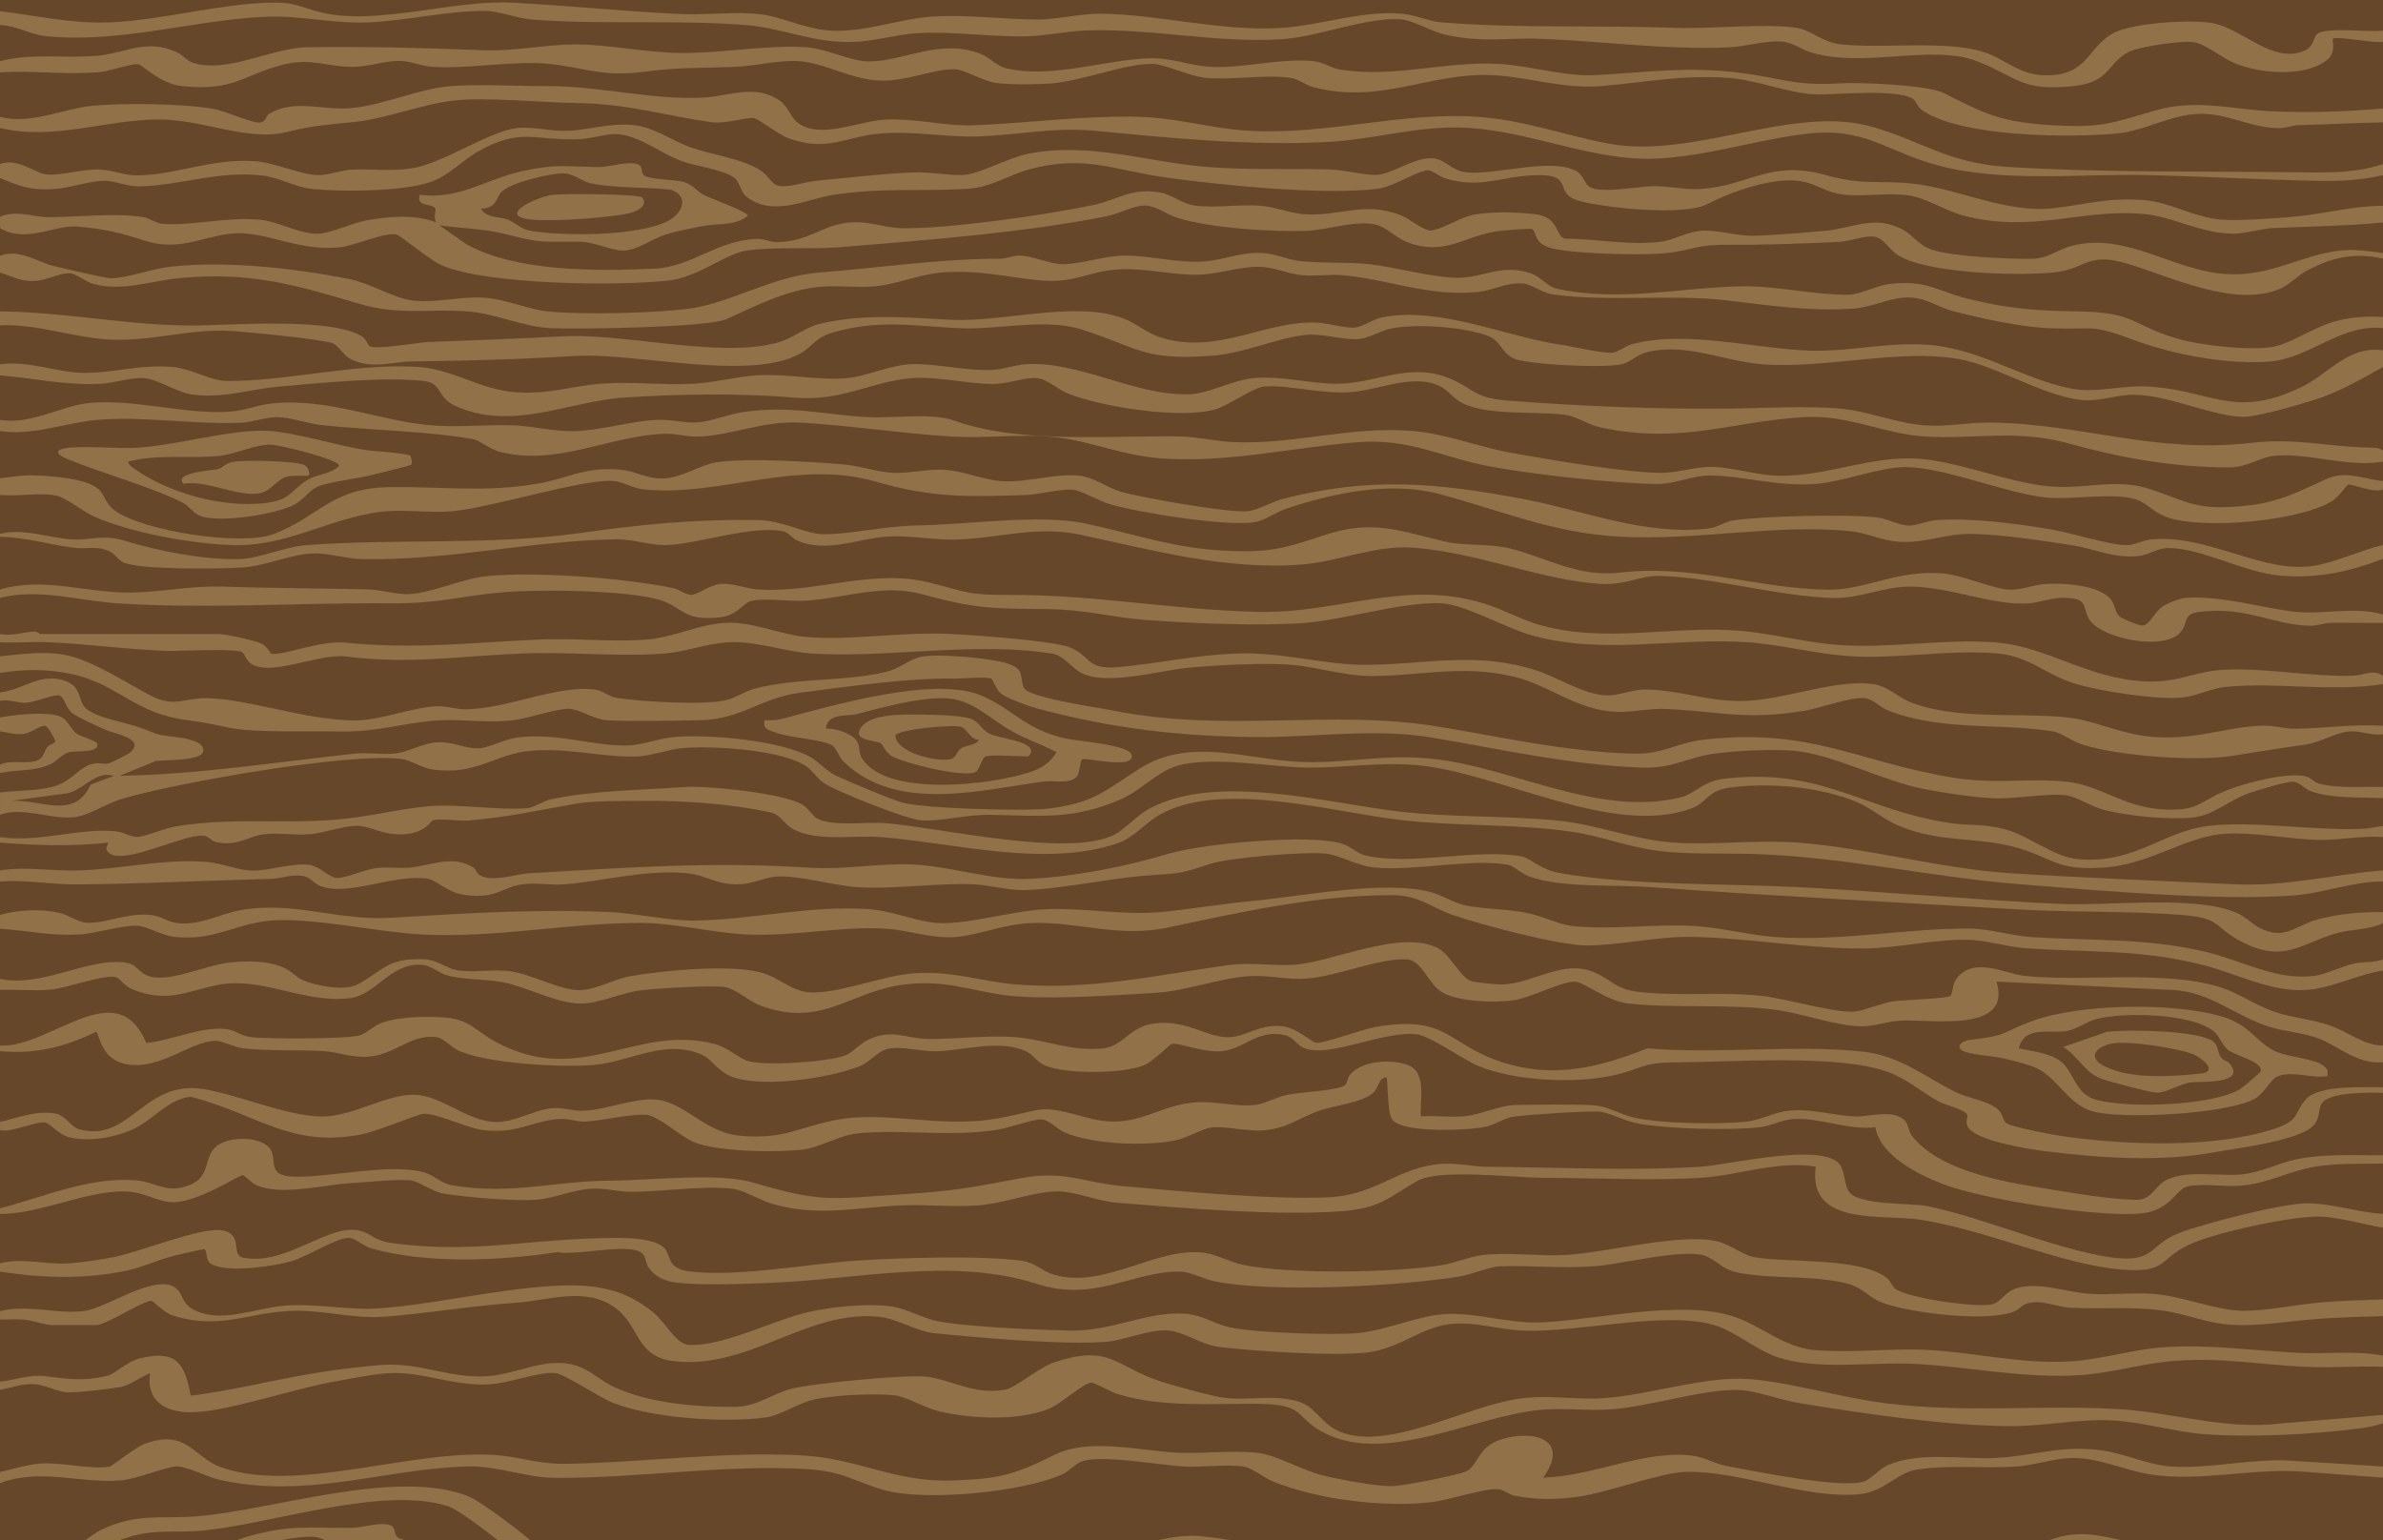 <svg xmlns="http://www.w3.org/2000/svg" width="1728" height="1117" fill="none"><g clip-path="url(#a)"><path fill="#917147" d="M0 0h1728v3999H0z"/><path fill="#674729" d="M1728 0H0v3999h1728V0Z"/><path fill="#917147" d="M0 1122.15c17.352-5.51 36.531 3.16 53.388-.04 3.807-.72 14.031-9.66 19.836-12.44 26.73-12.77 43.542-7.63 70.686-9.97 55.521-4.79 142.191-34.55 194.787-14.82 11.052 4.14 54.009 36.91 60.552 46.33 4.482 6.44 5.004 12.19 7.173 19.28 20.286-.43 40.347-12.33 60.372-14.21 24.57-2.31 53.901 4.52 80.388 1.75 15.912-1.66 28.512-10.02 43.155-13.3 65.241-14.66 139.428 8.85 206.865 1.19 21.708-2.46 45.378-11.84 66.762-12 24.246-.19 104.166 18.45 127.431 28.04 24.425 10.06 37.735 24.52 68.015 20.35 22.85-3.15 17.86-20.64 32.03-28.46 21.42-11.83 70.45-6.97 94.93-3.38 15.7 2.3 44.36 14.06 56.45 13.21 8.86-.63 24.28-9.19 34.77-11.2 22.96-4.41 68.68-7.34 90.01.24 26.58 9.43 36.42 14.44 67.11 11.7 22.59-2.01 32.32-20.03 51.36-27.27 25.72-9.79 42.6-.66 67.78 2.73 13.27 1.79 22.67-.78 37.04 3.29 14.38 4.07 22.48 13.12 34.27 18.17 12.75 5.46 28.84 6.75 41.75 12.72 18.56-14.62 37.1-25.06 61.09-27.86v18.15c-17.52 5.6-26.61 25.42-45.54 28.05-19.4 2.7-72.52-12.3-87.34-25.22-3.69-3.22-5.43-8.18-10.41-11.78-14.14-10.22-24.35-5.25-38.93-7.43-10.51-1.58-27.19-7.5-36.56-7.43-16.84.13-32.77 19.59-47.99 26.22-16.78 7.31-48.3 7.33-66.68 5.41-17.33-1.8-39.13-15.7-52.45-15.66-7.53.03-40.06 7.47-48.51 9.98-16.95 5.01-28.23 14.35-48.49 14.17-26.38-.23-39.52-12.22-61.1-17.72-18.35-4.68-62.87-10.16-79.6-2.16-15.76 7.53-15.54 24.22-43.02 27.56-41.86 5.08-57.14-16.96-91.081-27.45-20.862-6.44-56.448-12.73-78.615-16.16-34.182-5.27-44.001 4.15-74.619 8.99-64.764 10.25-127.197-7.54-188.955-3.46-37.926 2.51-68.778 20.6-110.835 22.25-12.627.49-27.333-2.52-38.115-2-15.309.75-37.125 12.09-54.963 13.77-8.154.78-35.595 1.6-40.221-5.79-2.052-3.27 4.068-12-4.023-24.08-5.112-7.62-46.017-39.1-54.873-41.92-47.223-15.08-126.504 12.38-176.904 17.55-22.005 2.26-37.179-1.91-60.003 6.54-10.053 3.72-18.351 12.01-28.863 13.48-19.287 2.68-39.843-5.64-59.31-3.88v-4.03ZM0 813.691c13.653-2.962 24.813-8.147 39.429-6.158 8.379 1.144 11.538 9.921 18.531 11.713 36.756 9.426 46.269-36.371 89.766-29.277 25.902 4.222 59.553 19.41 85.185 19.842 22.572.378 46.746-16.304 67.986-15.737 19.476.522 38.538 19.707 59.031 19.752 13.824.027 28.026-9.101 40.59-10.074 7.758-.594 13.95 2.044 21.834 1.891 16.398-.315 36.747-9.246 52.452-8.166 21.825 1.495 36.081 24.263 62.487 26.36 31.428 2.494 40.581-5.725 67.527-11.253 37.278-7.652 76.599 6.311 119.466-1.522 34.578-6.319 27.288-10.506 64.107-.396 34.2 9.381 47.961-7.58 75.834-10.884 15.849-1.882 31.851 3.394 45.999 1.621 7.236-.91 15.417-5.636 22.941-7.284 8.838-1.935 38.061-3.133 42.273-7.139 1.467-1.395 1.782-5.428 3.519-7.508 8.604-10.281 29.403-11.343 41.403-7.211 14.73 5.086 8.99 25.396 9.99 37.406 10.18-.648 21.17.882 31.23-.045 13-1.197 25.45-8.012 38.32-8.183 15.08-.199 42.22-.667 56.19.27 9.41.63 19.9 7.067 29.41 9.074 19.91 4.223 59.23 4.799 79.73 2.872 11.83-1.107 21.08-7.076 32.22-8.111 17.28-1.612 32.51 3.925 48.41 4.222 10.49.198 26.82-5.447 35.33 2.935 2.69 2.638 2.61 7.733 5.13 11.001 19.21 24.92 63.81 32.968 93.3 37.776 19.55 3.186 51.11 8.75 70 8.75 9.86 0 12.64-8.768 19.2-13.072 14.24-9.354 39.95-3.592 57.12-5.383 13.73-1.432 26.13-8.256 39.46-10.948 20.63-4.159 41.67-2.754 62.62-2.926v6.05c-15.68.27-33.77-.342-49.2 2.224-18.78 3.133-34.35 12.334-54.67 13.882-11.46.873-27.47-1.908-37.85.45-8.57 1.945-11.78 17.015-32.92 19.518-29.37 3.475-115.42-10.011-143.91-20.985-18.18-7.004-46.11-20.688-49.58-41.422-19.21 2.296-39.57-6.797-58.39-6.049-9.88.387-16.62 5.167-26.17 6.139-22.08 2.26-64.21 1.153-86.12-2.547-10.71-1.81-18.92-6.806-27.65-8.634-6.53-1.368-54.63 2.098-63.47 3.313-7.28 1.008-13.69 5.825-20.81 7.418-12.06 2.701-61.49 4.997-68-5.653-3.61-5.897-2.6-30.222-4.13-30.195-5.205.099-5.745 7.85-9.147 11.019-7.974 7.427-28.584 9.354-39.303 13.126-14.598 5.131-22.932 12.811-40.176 14.269-12.411 1.044-28.431-3.304-38.205-2.017-6.867.91-16.785 7.284-25.254 9.129-21.447 4.655-61.155 3.259-81.243-5.698-5.229-2.332-11.169-9.129-16.578-9.318-6.399-.216-23.913 6.32-32.58 7.598-35.892 5.294-68.715-.63-100.368 2.467-13.869 1.359-28.161 10.533-40.536 11.892-18.945 2.071-62.082 1.711-79.029-5.671-9.315-4.061-25.398-18.816-33.804-19.599-10.584-.991-32.436 4.303-44.667 4.897-5.805.279-12.231-2.53-19.962-1.827-18.666 1.701-28.566 10.407-52.497 8.165-13.041-1.224-33.426-12.118-44.307-11.992-4.239.046-34.821 12.946-45.315 14.954-52.272 10.02-76.023-15.197-123.984-27.332-17.514 2.187-26.838 17.096-42.669 23.992-13.374 5.825-30.807 8.805-45.216 5.474-7.218-1.666-14.364-10.182-17.244-10.741-6.678-1.278-24.498 7.455-33.066 5.546v-6.05ZM0 157.322c11.835-5.275 23.931.18 35.289.189 20.727.009 47.637-3.268 68.427-.063 4.95.765 8.829 4.466 14.166 4.916 19.755 1.656 47.457-5.312 70.623-2.998 13.473 1.341 29.142 10.641 42.309 10.164 9.297-.342 24.435-7.814 34.848-9.66 16.722-2.971 34.857-4.6 50.895 1.476-2.673-2.79-.171-9.065-.927-10.191-2.826-4.213-14.148-.522-11.178-9.948 27.99 4.025 47.925-11.307 74.592-17.177 24.489-5.383 32.157-3.106 55.467-2.836 6.903.081 23.562-5.374 29.367-1.26 1.935 1.368 1.134 5.897 3.15 7.337 4.365 3.097 22.383 2.809 29.034 4.79 6.12 1.818 9.693 7.058 14.67 9.524 4.977 2.467 31.635 12.145 31.599 14.738-8.181 7.769-22.293 5.546-32.67 7.616-8.901 1.774-19.278 3.673-27.792 6.482-9.621 3.169-19.962 11.01-29.205 11.29-9.243.279-21.456-6.32-32.292-6.401-29.079-.225-25.965 1.494-54.621-5.69-15.408-3.862-31.563-3.916-47.187-6.221l19.548 13.702c36.504 20.283 94.581 19.581 136.368 17.78 27.207-1.17 45.63-20.994 74.943-21.588 4.806-.099 9.342 2.485 14.121 2.359 23.382-.639 32.058-11.947 50.616-14.081 16.317-1.872 26.199 3.764 40.086 3.962 33.723.495 104.67-9.615 138.591-16.844 18.117-3.863 27.288-12.703 48.465-9.048 8.433 1.458 15.894 8.201 24.858 9.426 14.868 2.043 32.841-1.063 48.186.207 10.071.837 20.763 5.131 30.294 5.996 26.082 2.376 44.469-9.975 71.55 1.044 6.2 2.521 15.6 10.749 21.15 10.857 5.95.117 21.08-8.958 29.21-10.938 12.5-3.043 34.36-2.53 47.27-.756 16.78 2.304 14.12 15.556 20.73 17.591 22.45.099 47.74 5.185 70.02 2.224 9.75-1.297 19.35-7.662 30.4-8.031 11.05-.369 25.49 4.015 36.3 3.745 14.58-.351 37.41-2.295 52.4-3.646 19.86-1.8 35.26-11.613 55.6-1.098 8.22 4.249 11.11 11.118 21.5 14.791 14.16 5.006 58.11 7.148 74.04 6.581 10.37-.369 18.13-6.905 27.22-9.263 40.65-10.57 74.55 18.977 114.39 20.526 31.34 1.215 52.21-14 80.51-17.168 10.61-1.189 20.66.387 31.04 1.8v4.033c-20.84-4.582-36.46-1.116-54.91 8.598-6.87 3.61-12.92 10.569-20.61 13.666-32.49 13.081-77.87-8.805-108.89-18.312-30.52-9.362-29.99 3.62-54.55 6.104-25.39 2.575-93.32.991-113.76-13.216-5.59-3.88-9.78-12.432-17.37-12.91-6.16-.387-17.22 3.611-24.12 3.935-25.94 1.233-54.77 2.322-80.72 2.124-23.39-.18-23.47 3.295-42.43 5.798-16.68 2.197-69.16.882-85.15-3.223-13.68-3.511-10.57-11.127-14.4-13.891-1.19-.855-23.2 1.026-26.79 1.665-23.75 4.205-37.1 17.61-63.4 7.932-7.62-2.809-13.79-9.309-20.3-11.938-13.999-5.645-38.083 3.187-53.842 3.583-26.478.666-66.6-1.845-91.872-9.11-8.685-2.494-16.56-9.327-25.164-9.318-7.11 0-18.387 5.96-26.811 7.67-59.022 11.974-132.786 17.555-193.221 22.534-21.195 1.746-48.591-.342-68.13 2.44-15.408 2.196-34.911 19.355-56.844 21.795-37.062 4.123-130.779 3.106-164.079-10.92-9.306-3.925-30.339-22.201-33.534-22.579-10.008-1.188-29.052 8.03-40.32 9.3-31.617 3.556-54.999-12.946-80.28-9.705-21.465 2.755-37.719 12.766-61.704 4.915-17.928-5.869-29.853-8.606-49.284-10.182-15.525-1.26-37.278 12.424-55.485 1.072v-8.067Zm348.831-6.023c3.438 7.122 12.762 5.402 19.26 7.932 5.607 2.187 9.531 6.887 16.137 8.057 23.823 4.213 78.309 4.069 99.81-6.824 10.998-5.573 16.029-18.149 2.457-22.867-17.865-1.899-40.608-1.062-57.906-4.6-6.912-1.414-12.42-7.13-19.89-7.256-9.369-.162-38.358 6.653-44.892 13.315-4.32 4.411-3.456 12.036-14.976 12.234v.009Z"/><path fill="#917147" d="M0 758.37c36.054 2.034 84.681-53.188 105.993-1.972 18.585-1.423 41.85-13.135 59.895-9.651 5.247 1.017 9.522 4.798 16.587 5.582 11.367 1.26 71.127 1.458 79.092-1.576 4.383-1.665 9.639-6.806 15.309-8.894 12.537-4.619 33.381-4.943 46.827-3.746 16.875 1.504 22.023 10.047 35.172 17.259 61.938 33.985 102.159-13.153 159.444 1.863 9.387 2.458 17.514 10.398 23.976 12.325 12.717 3.799 58.356.729 70.722-4.096 5.652-2.206 10.629-8.697 16.749-11.488 17.64-8.03 26.748-.657 43.038-.423 21.096.297 42.912-2.962 64.143-1.215 21.897 1.8 38.736 10.344 62.631 8.129 15.111-1.404 19.287-16.178 38.205-18.248 23.094-2.539 36.657 9.957 52.398 10.101 12.807.117 23.103-10.047 40.185-7.905 10.377 1.297 20.385 11.533 24.417 11.965 4.869.513 33.84-9.993 42.885-11.542 52.622-9.002 51.152 12.64 92.052 25.73 37.25 11.92 70.07 3.628 104.94-10.2 49.4 4.294 106.67-2.782 155.02 2.278 28.63 2.998 45.46 18.203 69.06 29.754 8.75 4.285 24.85 6.428 31.08 13.288 2.55 2.8 2.82 7.778 5.43 9.164 6.14 3.259 35.77 8.706 44.14 9.813 44.49 5.861 106.16 8.211 149.07-5.698 20.15-6.527 14.36-11.335 23.69-21.688 9.63-10.677 42.31-8.471 55.85-8.669v4.033c-9.86-.126-40.28-1.045-44.91 8.525-2.13 4.412-.55 8.292-4.36 13.801-8.44 12.244-56.17 17.664-72.13 20.626-40.22 7.445-84.06 4.393-125.37-.829-11.61-1.467-47.77-7.463-53.88-16.826-2.82-4.321.02-7.247-.85-9.281-1.72-3.98-15.84-7.077-20.46-9.606-12.41-6.797-23.05-16.385-36.97-21.508-35.8-13.171-113.29-7.157-154.3-6.986-24.13.099-22.5 4.087-43.21 9.048-27.81 6.662-72.26 4.645-98.83-6.149-11.95-4.852-35.13-21.904-45.3-23.245-23.56-3.106-64.835 18.005-82.322 9.714-6.507-3.088-6.408-8.472-16.533-9.669-18.846-2.233-26.136 10.398-42.381 12.136-13.257 1.422-30.411-6.104-36.378-5.285-1.332.18-13.437 12.613-20.052 15.422-15.075 6.401-56.142 6.626-71.226.567-7.236-2.908-8.748-7.715-13.95-10.254-19.548-9.516-45.585-.657-66.006-.369-10.953.153-22.599-3.259-32.4-2.134-9.981 1.152-13.464 9.282-23.184 13.108-22.041 8.67-68.373 15.377-90.675 8.093-11.655-3.799-15.993-13.044-22.293-16.024-27.027-12.802-52.731 4.627-79.587 6.932-22.923 1.962-77.814-.964-98.226-10.596-6.228-2.935-10.107-9.021-16.614-9.705-18.414-1.936-30.195 13.855-50.409 14.395-11.025.297-20.223-3.484-30.339-4.114-18.927-1.189-39.375.108-58.419-2.071-6.642-.756-15.66-5.474-19.791-5.465-18.234.054-39.996 21.22-64.44 17.097-19.935-3.367-19.98-23.353-22.626-23.578-22.59 10.992-44.064 16.465-69.579 13.99v-4.033ZM0 1067.68c9.54-2.11 19.35-5.39 29.169-6.12 15.849-1.19 37.089 4.7 50.499 2.12 1.521-.3 18.612-14.12 25.704-16.64 30.87-10.97 34.641 10.39 55.989 17.57 56.385 18.94 139.833-14.53 200.547-9.01 17.154 1.56 29.043 6.44 48.51 6.13 56.277-.89 112.779-9.01 169.362-6.23 43.155 2.13 68.211 19.79 110.898 18.32 34.047-1.17 44.991-4.13 74.097-18.65 25.047-12.5 61.902-2.81 89.055-1.51 18.693.89 40.167-2.03 58.329.14 14.283 1.7 32.715 13.23 49.554 16.99 11.79 2.64 36.072 7.2 47.447 7.16 7.57-.03 47.42-7.79 53.96-10.74 8.65-3.92 8.43-17.91 25.26-23.14 23.95-7.44 50.49-.08 30.67 27.64 35.44-.77 70.61-19.29 105.93-16.19 11.09.97 17.62 5.97 26.61 7.67 20.21 3.81 85.48 17.22 100.84 11.05 4.58-1.84 10.39-8.82 16.65-11.59 21.89-9.66 52.47-4.35 75.61-5.07 28.68-.89 49.24-10.09 80.12-5.47 16.23 2.43 32.95 10.27 48.97 11.51 27.7 2.16 60.44-6.27 88.78-4.09l65.44 4.13v8.07l-55.37-4.12c-37.8-3.54-77.55 7.83-114.51 1.6-18.65-3.15-37.23-12.36-57.01-11.7-11.91.41-26.06 5.25-38.29 6.13-23.97 1.72-48.42-1.36-72.39 2.22-15.36 2.28-23.67 16.23-42.53 17.95-38.79 3.53-86.24-17.02-124.97-16.27-18.58.36-56.55 15.02-78.89 18.09-15.58 2.13-29.83 2.27-45.27-.65-4.4-.84-8.69-4.74-12.88-4.89-11.01-.4-35.28 8.08-48.75 9.56-34.33 3.77-81.385-2.02-113.632-14.92-6.786-2.71-15.408-9.99-21.312-10.94-12.744-2.06-30.528.71-44.235-.13-17.514-1.06-60.138-8.98-74.079-3.47-4.239 1.68-8.082 6.59-13.23 8.96-28.611 13.16-99.792 20.02-129.42 11.62-21.573-6.11-29.421-13.59-55.422-15.16-61.101-3.68-122.688 6.76-183.645 6.26-20.835-.17-41.913-8.78-62.514-8.27-60.606 1.47-117.18 24.21-180.828 9.6-8.352-1.91-23.877-9.84-30.87-9.65-6.534.18-29.124 9.19-40.275 10.19-28.584 2.54-58.473-9.24-87.678 2.02v-8.08Z"/><path fill="#917147" d="M1728 758.37v12.099c-18.59 1.693-31.8-11.415-46.39-17.141-10.7-4.195-24.77-5.068-35.84-8.516-24.51-7.635-43.06-25.514-70.04-26.757l-128-6.067c11.54 37.487-46.53 27.224-69.54 28.25-8.78.396-19.3 4.285-28.24 4.177-18.66-.225-43.45-9.56-62.76-12.036-34.78-4.457-72.47-.837-106.38-4.52-15.58-1.692-31.67-15.367-38.67-15.844-8.77-.604-32.83 11.937-44.77 13.558-13.66 1.854-39.52 1.152-51.61-5.834-10.49-6.059-14.45-23.713-26.41-23.992-20.116-.468-49.717 12.153-70.93 13.954-15.003 1.269-27.9-2.548-42.057-1.72-21.87 1.279-45.351 10.696-68.499 12.145-29.295 1.828-81.279 5.366-108.765 1.729-27.162-3.592-43.146-11.245-72.765-7.842-39.717 4.565-59.49 31.78-104.328 15.557-8.901-3.223-18.504-12.532-26.667-13.657-10.8-1.495-48.258.99-60.372 2.323-13.698 1.512-30.24 9.812-44.352 9.65-16.992-.198-38.088-11.829-55.26-15.313-13.617-2.764-28.827-1.657-41.22-5.159-6.48-1.827-11.619-7.337-18.693-7.661-23.166-1.071-32.49 22.147-52.398 24.334-33.633 3.691-63.693-16.331-96.192-9.489-22.482 4.736-36.189 12.973-60.678 3.025-6.102-2.484-8.415-7.211-11.547-8.669-6.642-3.097-36.549 7.796-47.601 8.822-12.195 1.126-24.786-.279-37.026.252v-8.066c28.161 6.194 59.868-12.901 85.716-12.244 14.562.369 11.961 5.753 20.664 9.687 14.454 6.536 42.831-7.634 60.21-9.3 12.843-1.233 28.062-1.521 39.834 4.034 5.22 2.466 8.424 6.734 13.338 8.84 9.72 4.178 29.97 7.995 39.393 3.079 17.937-9.354 20.925-18.896 46.341-18.374 12.492.261 17.379 6.68 26.307 8.093 11.412 1.81 25.389-.909 37.674.639 15.804 1.99 36.279 13.847 50.94 13.756 11.025-.063 25.389-8.156 36.441-10.082 24.192-4.214 76.221-9.453 98.181-1.729 8.964 3.151 18.486 10.857 27.558 12.766 20.286 4.285 56.439-12.028 81.693-13.306 28.458-1.441 46.917 6.122 72.603 8.219 53.55 4.394 102.357-6.923 153.522-13.981 16.101-2.224 31.32.405 46.08-.18 28.233-1.116 79.815-26.801 106.685-11.857 8.99 4.997 16.36 22.219 24.53 23.867 4.37.882 17.56 2.277 22 2.142 22.2-.648 44.11-18.932 67.01-8.48 14.13 6.455 14.86 12.342 34.19 14.215 27.65 2.674 56.5-.36 84.4 2.305 19.48 1.854 52.56 12.261 68.65 11.73 6.23-.207 19.85-6.077 28.43-7.445 7.53-1.206 40.39-1.909 42.12-4.258 1.91-2.593.88-8.49 4.92-13.225 12.94-15.125 34.58-2.467 49.49-.964 43.3 4.376 102.65-4.69 142.58 8.634 12.78 4.267 25.16 13.234 38.79 17.672 12.68 4.124 26.33 5.168 38.95 9.453 13.16 4.465 24.44 14.585 38.74 14.693l.02.009ZM1728 326.744v8.066c-25.29 4.619-55.96-7.103-79.7-4.078-10.44 1.333-18.68 8.337-32.22 8.301-40.17-.117-78.04-6.86-115.9-17.366-37.85-10.507-68.56-2.917-103.85-5.033-30.94-1.855-56.12-16.133-88.72-14.071-53.56 3.394-88.59 19.824-146.69 7.517-10.15-2.152-17.19-8.138-26.97-9.327-21.21-2.574-55.98.883-74.06-8.624-5.22-2.746-10.6-9.57-16.05-12.172-19.31-9.219-44.183 3.034-64.847 4.51-20.664 1.477-45.999-5.617-62.397-4.096-7.677.711-24.876 13.189-34.362 16.223-24.75 7.922-83.493-1.377-107.964-11.217-7.695-3.097-15.102-10.885-23.238-11.209-8.559-.342-20.736 4.268-30.177 4.331-18.684.117-42.111-5.816-60.516-4.169-29.286 2.62-50.364 17.087-84.672 14.072-38.745-3.403-83.538-2.62-123.102-.063-39.564 2.556-81.711 24.919-122.688 5.914-13.122-6.086-9.27-16.493-22.365-17.933-29.664-3.25-74.214 1.422-104.859 4.06-21.006 1.81-38.223 8.184-60.597 6.113-14.328-1.323-26.919-11.731-38.304-12.289-8.847-.432-21.078 3.583-30.186 4.115-25.353 1.476-48.618-4.016-73.566-6.032v-8.067c20.466-2.908 41.706 6.131 61.506 6.23 20.709.099 41.238-6.509 64.494-4.195 12.483 1.242 27.063 9.948 38.331 10.065 43.488.432 93.753-13.225 139.203-10.164 25.218 1.701 44.244 16.466 70.407 18.32 24.516 1.747 40.356-4.6 62.523-6.22 22.167-1.621 44.847 1.287 66.6.054 15.291-.865 31.284-5.195 46.314-6.113 21.357-1.297 44.829 3.925 64.584 2.079 15.21-1.422 32.652-10.083 48.42-10.236 18.396-.18 39.51 5.42 58.428 4.169 7.101-.469 15.111-3.44 22.239-3.971 39.105-2.872 78.93 22.714 118.935 21.742 14.238-.342 31.617-10.155 46.395-11.668 20.664-2.106 42.732 4.34 62.478 4.007 27-.451 50.563-15.395 78.993-4.376 17.79 6.896 18.56 14.612 42.02 16.457 52.85 4.15 106.65 6.419 159.18 5.996 26-.216 59.73-2.359 84.76.099 19.06 1.873 40.12 10.704 60.53 12.064 15.99 1.062 30.67-2.233 46.46-2.08 66.79.639 119.2 22.876 189.93 14.701 31.43-3.628 53.57 2.62 84.28 3.448 3.83.099 7.63-.18 10.99 2.098v.018ZM1728 78.657V88.74c-20.53.369-40.91 1.566-61.48 2.034-4.45.1-8.85 2.197-14.13 2.17-20.95-.1-37.14-11.272-58.57-10.326-20.35.891-38.93 12.28-58.4 14.17-34.09 3.313-114.28 2.782-142.08-17.186-3.01-2.17-3.83-6.32-6.22-7.895-11.56-7.644-56.48-2.764-71.15-3.277-18.03-.63-42.29-10.534-62.84-11.947-34.4-2.368-60.41 3.403-92.76 5.996-27.14 2.178-52.23-6.824-78.62-8.004-44.79-1.998-81.37 21.598-129.631 8.643-5.517-1.486-10.314-5.69-15.642-6.536-18.387-2.917-43.065 1.755-62.37-.135-11.547-1.134-29.565-9.93-38.25-10.128-19.449-.441-51.696 12.685-74.592 14.27-10.467.72-27.945.881-38.187-.307-10.242-1.188-22.959-9.66-30.483-9.993-14.751-.666-35.46 8.895-54.396 8.166-21.843-.838-41.085-13.468-60.426-14.18-14.301-.522-30.222 3.628-44.361 4.205-24.039.98-41.04.207-65.142 3.412-31.959 4.258-41.715-2.512-70.02-5.537-24.93-2.665-57.555 3.817-84.771 2.107-8.415-.532-15.525-4.25-24.138-4.286-11.088-.045-22.284 4.484-34.335 4.33-18.225-.224-30.051-6.68-49.788-1.593-29.646 7.634-35.091 19.4-73.107 15.566-16.002-1.612-28.962-15.791-32.157-15.971-5.013-.288-20.763 5.248-28.386 5.879C48.537 54.33 23.256 51.054 0 52.44v-8.067c23.409-6.185 47.997-1.674 71.559-4.05 19.962-2.017 34.632-12.515 56.826-2.35 3.789 1.737 7.812 6.292 10.827 7.328 25.101 8.588 57.411-10.687 83.664-11.047 42.957-.594 83.835.414 126.855 2.152 23.778.954 45.081-4.06 66.537-4.204 23.58-.162 51.705 5.923 76.635 6.211 29.907.343 62.991-5.878 90.9-4.195 16.245.981 32.454 10.29 46.296 10.335 25.263.081 51.795-17.285 81.648-5.203 6.255 2.53 10.98 8.58 18.018 10.218 32.967 7.67 71.478-6.293 103.878-7.292 16.425-.505 29.043 5.437 44.379 6.212 23.202 1.17 52.362-6.636 74.691-4.106 7.416.837 12.231 4.934 18.261 5.942 39.976 6.653 76.956-6.347 116.816-3.898 23.51 1.44 46.78 9.408 70.56 8.021 36.16-2.106 65.22-6.356 102.6-1.737 30.74 3.799 39.97 9.786 72.77 7.742 14.83-.918 64.4 1.188 75.79 7.022 30.91 15.827 42.68 21.3 79.45 23.39 35.52 2.016 42.79-1.72 74.08-10.777 29.95-8.67 56.54-.486 85.21.684 26.43 1.08 53.52.252 79.72-2.097l.03-.018ZM0 916.268c16.182-4.141 32.31 1.044 49.482.081 9.36-.522 24.309-2.809 33.651-4.663 18.459-3.674 64.125-22.453 78.75-19.185 14.949 3.34 5.004 17.87 14.535 19.725 31.788 6.185 62.937-26.315 85.806-19.248 7.281 2.251 9.99 7.013 21.636 8.598 56.277 7.643 94.617-1.9 148.662-3.44 12.132-.342 38.403-1.575 47.952 5.924 7.398 5.816 1.17 16.07 20.583 18.258 34.956 3.952 85.086-5.735 120.996-8.049 30.528-1.971 89.613-3.808 118.773.153 9.432 1.279 14.886 7.419 22.455 9.804 37.098 11.704 75.429-20.49 110.277-15.502 9.072 1.296 18.108 6.635 27.639 8.642 33.183 7.013 109.683 5.753 143.713.351 10.22-1.62 21.42-6.509 30.79-7.526 18.11-1.971 39.84 1.017 58.57.099 31.07-1.521 85.75-16.817 112.25-9.579 8.64 2.359 17.84 9.705 25.25 11.047 24.42 4.402 76.35.009 96.04 14.863 3.1 2.341 3.95 5.87 6.27 7.85 8.23 7.023 59.01 14.153 70.2 11.623 6.02-1.359 8.92-7.373 14.13-10.065 15.6-8.067 39.39 1.269 56.88 2.404 15.15.981 31.26-1.072 46.34.045 20.89 1.548 45.36 12.063 64.56 12.243 17.21.162 40.5-4.771 58.47-6.203 14.31-1.134 28.98-1.62 43.34-2.034v12.099c-15.7.424-31.7.883-47.37 2.035-21.35 1.575-43.09 5.744-64.61 4.087-15.74-1.215-31.41-7.715-46.51-9.948-23.09-3.403-45.42-1.044-68.31-2.259-10.27-.55-21.08-6.248-31.39-3.088-3.29 1.008-6.22 4.726-10 6.121-19.99 7.383-73.58.973-94.3-6.481-10.96-3.944-14.03-11.002-26.21-14.126-23.6-6.04-52.89-3.142-77.18-7.517-13.33-2.404-14.73-7.454-24.3-11.992-13.98-6.635-60.66 5.177-79.46 6.825-23.71 2.079-47.12-.514-70.36.189-7.64.234-20.38 5.869-29.01 7.301-43.02 7.13-136.391 12.171-177.917 3.691-7.713-1.576-18.36-7.04-25.092-7.148-33.948-.54-62.136 22.533-103.824 9.038-60.606-19.625-129.6-3.502-192.528-.873-19.215.801-50.265 1.99-68.643-.081-8.523-.954-16.101-4.123-20.88-11.379-1.899-2.881-1.764-7.229-4.338-9.777-8.469-8.4-48.51 1.971-61.461-1.008-41.472 6.193-93.789 8.795-134.559-2.593-6.921-1.927-11.511-7.4-16.659-7.725-8.388-.531-30.708 13.775-41.796 16.907-12.933 3.656-47.889 9.03-58.671 1.594-3.735-2.575-2.385-10.299-4.473-10.281-2.394.018-19.368 4.051-23.184 5.023-10.692 2.719-20.988 7.806-32.121 10.227-30.933 6.77-61.74 5.681-92.844.973v-6.05ZM1728 570.798v8.067c-15.53-.675-38.05.468-52.41-5.06-4.55-1.755-8.09-6.635-13.04-6.806-4.53-.153-26.27 6.32-31.86 8.319-14.88 5.32-25.36 16.07-40.83 17.645-17.78 1.801-47.4-1.08-64.8-5.726-8.45-2.25-19.01-9.128-26.02-10.254-13.15-2.115-38.14 2.836-54.41 1.972-14.91-.792-34.95-3.817-49.73-6.734-30.28-5.96-65.25-24.893-93.36-27.62-14.9-1.45-43.4-.091-58.44 2.016-19.55 2.737-30.44 10.992-52.54 10.146-52.38-2.007-100.89-13.108-151.67-21.714-42.482-7.203-85.772-.072-128.405-.45-56.007-.496-104.949-6.41-158.805-20.842-5.499-1.476-21.717-7.382-25.695-10.596-3.996-3.232-5.904-10.722-7.479-11.1-5.868-1.405-20.556.324-27.981.171-31.257-.639-77.823 5.96-110.565 10.254-28.647 3.754-42.444 19.473-72.882 19.914-18.972.27-48.573.999-66.42.036-10.314-.558-20.295-8.193-28.26-8.319-9.081-.144-28.863 6.905-40.392 8.256-18.972 2.223-34.803-.765-52.389.054-24.939 1.161-45.09 8.669-72.702 8.129-20.835-.405-62.352 1-80.073-2.592-12.96-2.629-17.487-3.935-30.717-5.582-38.898-4.862-50.022-25.964-83.583-33.364-17.172-3.79-35.253-3.889-52.542-.918V476c15.264-1.396 31.104-3.907 46.467-1.107 20.547 3.745 45.225 20.598 63.009 29.754 17.037 8.768 24.498 1.44 40.419 1.746 30.897.594 71.208 15.863 107.199 16.169 18.612.162 42.192-9.903 60.597-10.326 6.786-.153 12.861 2.286 20.079 2.232 29.97-.198 67.932-18.428 94.608-14.152 5.328.855 9.036 4.961 14.355 5.807 17.478 2.782 63.576 5.564 80.064 1.665 6.282-1.485 13.491-6.463 20.025-8.201 30.69-8.183 64.584-4.988 94.815-12.055 10.116-2.367 15.606-7.697 23.751-10.515 10.782-3.727 53.118.315 64.548 3.988 13.995 4.502 8.865 9.489 12.438 17.808 3.078 7.166 53.451 14.296 64.206 16.448 83.142 16.673 157.986-1.171 236.28 11.739 46.99 7.752 93.46 18.375 141.64 19.653 21.08.558 32.16-8.075 50.52-10.137 79.04-8.904 111.13 16.16 182.03 27.629 29.95 4.844 54.53-.027 81.84 2.854 23.67 2.494 40.96 18.285 68.72 20.004 27.13 1.675 25.91-5.347 46.94-13.711 13.71-5.456 43.62-13.414 57.58-10.164 3.62.846 5.91 4.294 9.02 5.096 15.21 3.916 31.3 2.196 46.83 2.565l.02.009ZM1728 149.256v12.099c-26.59 2.602-53.01 2.818-79.62 4.052-8.27.387-20.49 4.069-28.34 4.096-23.64.063-43.75-12.109-64.45-14.179-45.47-4.538-81.4 14.332-132.03.963-13.3-3.511-26.56-12.721-39.83-14.62-15.27-2.197-32.79 1.395-47.73-.658-17.88-2.457-21.23-12.45-46.34-9.696-17.28 1.9-37.2 9.3-51.77 16.79-16.99 8.733-73.06 2.791-92.25-2.241-20.83-5.465-1.9-20.148-33.63-18.771-24.24 1.053-37.3 9.66-63.12 2.602-4.61-1.26-10.42-6.284-13.13-6.23-7.77.126-25.16 12.064-36.895 13.468-39.834 4.772-111.726-2.458-152.766-8.093-38.196-5.24-59.13-16.889-99.351-6.104-15.201 4.078-28.143 13.081-44.316 14.152-33.372 2.215-62.712-1.098-98.379 4.465-18.693 2.917-43.434 16.277-62.406 1.585-5.202-4.033-4.644-11.019-9.873-14.494-8.523-5.663-27.738-7.914-38.331-11.911-14.598-5.51-31.212-18.996-46.827-19.293-7.56-.144-18.207 3.349-26.127 3.7-32.823 1.441-43.002-9.138-75.033 9.66-10.242 6.014-19.098 15.485-30.159 20.256-18.999 8.193-67.239 8.4-88.443 6.284-12.447-1.242-24.471-8.435-36.531-9.849-31.653-3.7-59.067 7.157-88.578 7.887-9.783.243-18.009-4.007-26.136-4.043-10.188-.045-25.227 5.339-36.315 5.996-16.596.981-24.57-1.737-39.294-8.048v-10.083c12.186-4.898 25.767 6.689 33.516 7.481 10.152 1.044 26.676-3.88 38.124-3.565 9.972.279 17.919 4.429 28.197 4.294 27.801-.378 54.018-12.478 84.735-10.308 15.345 1.08 33.624 9.984 46.287 10.155 6.768.09 17.037-3.682 24.228-4.006 14.4-.639 29.124 1.323 43.425-.927 22.932-3.61 55.323-26.468 75.681-29.16 11.853-1.567 25.209 2.548 38.232 1.909 15.651-.775 29.556-5.753 46.368-4.196 15.669 1.45 28.098 11.29 42.219 16.259 15.363 5.411 38.358 8.346 51.327 17.231 3.6 2.467 7.317 8.571 10.251 9.921 6.858 3.16 21.042-2.205 29.223-2.971 23.229-2.169 47.34-5.122 70.569-6.058 12.159-.487 25.695 2.358 35.982 1.881 11.88-.549 32.598-12.568 47.268-15.422 44.478-8.642 84.591 5.726 128.457 9.471 30.483 2.602 60.354 1.018 90.81 1.945 9.585.297 23.049 3.916 32.418 3.934 11.173.027 27.043-12.127 40.093-12.1 10.94.018 14.06 8.985 26.2 10.246 21.1 2.196 60.99-11.11 79.52-.856 4.89 2.71 6.04 8.895 9.07 11.101 7.68 5.608 36.01-.09 46.41-.234 11.93-.163 23.13 2.763 34.35 2.07 35.04-2.161 50.47-21.444 90.85-10.128 27.96 7.832 37.93 3.403 64.23 6.347 32.21 3.61 66.82 21.534 100.82 17.726 23.91-2.682 40.12-8.183 66.72-5.806 19.04 1.701 36.18 12.909 56.41 14.152 12.81.783 37.1-.972 50.46-2.107 21.79-1.845 43.51-7.976 65.56-8.039l-.01.018ZM0 1002.06c11.79-1.04 20.772-5.407 33.111-3.858 16.353 2.048 26.874 3.808 44.451-.235 5.706-1.314 14.598-10.479 23.616-12.675 26.388-6.437 32.76 2.953 37.098 26.988 33.543-4.03 67.752-13.457 100.899-18.031 11.043-1.521 27.198-3.565 38.088-4.258 28.377-1.818 48.906 10.129 76.662 8.111 22.716-1.638 44.244-15.538 66.87-6.526 7.92 3.15 15.597 10.214 24.084 14.234 25.569 12.08 60.336 14.87 88.416 14.57 15.273-.16 26.235-9.11 39.735-12.87 14.355-4.01 84.978-10.839 98.892-8.948 19.836 2.688 33.516 13.178 56.862 9.448 7.164-1.15 24.66-16.326 36.333-20.144 39.186-12.801 43.587 2.656 73.719 13.134 9.801 3.4 38.079 11.27 47.817 12.68 18.036 2.6 37.845-2.69 55.404 3.07 13.761 4.51 16.092 17.84 33.399 23.06 35.604 10.75 88.204-20.07 126.704-25.42 21.09-2.94 39.6 1.08 60.23-.26 33.62-2.19 74.09-16.433 106.63-13.83 29.81 2.38 67.43 13.78 99.31 17.64 60.25 7.26 112.23.63 169.2 4.2 38.34 2.4 77.08 15.36 116.95 10.25l73.51-6.13v6.05c-5.4 1.99-11.7 3.04-17.4 3.77-33.49 4.37-77 6.54-110.62 4.28-22.77-1.53-45.72-8.96-68.49-10.14-24.01-1.26-50.3 4.45-74.77 4.19-47.46-.5-105.4-9.11-152.56-16.81-14.08-2.29-31.25-9.45-44.96-9.49-26.1-.08-63.04 12.03-90.77 14.08-16.33 1.22-33.65-1.03-50.12.29-48.04 3.88-111.25 39.82-156.992 17.36-23.472-11.53-12.609-21.18-48.915-21.63-33.48-.4-68.742 2.95-101.862-7.06-4.977-1.51-16.821-8.33-19.134-8.34-5.076-.03-22.779 15.81-30.672 18.99-22.374 9.01-56.493 7.32-79.668 1.88-10.503-2.47-23.931-10.84-32.688-11.68-15.084-1.42-41.13-.22-56.07 2.67-13.518 2.62-25.785 11.89-36.99 13.42-30.213 4.13-81.702.55-110.241-10.39-10.872-4.17-35.577-21.317-42.849-21.839-11.88-.855-33.561 7.639-48.267 8.289-26.037 1.17-48.177-9.757-72.657-8.118-12.024.801-29.457 4.348-41.778 6.608-27.054 4.96-76.869 21.78-101.403 21.74-18.126-.03-32.472-8.34-29.259-28.393-6.903 2.674-14.031 8.493-21.276 9.963-7.02 1.43-31.194 4.13-37.971 3.96-8.946-.24-16.92-5.97-26.442-6.02-7.686-.03-15.669 2.77-23.166 4.22v-6.05Z"/><path fill="#917147" d="M1728 526.424v6.05c-8.55 1.296-16.51-2.773-24.99-1.909-9.54.982-21.13 8.031-30.99 9.453a2543.692 2543.692 0 0 0-52.41 8.084c-27.11 4.466-83.3.334-109.81-8.138-6.86-2.197-15.39-8.516-20.84-9.408-38.45-6.266-81.23-.144-119.87-15.232-5.48-2.143-11.07-8.598-17.25-8.985-10.92-.684-32.42 7.508-44.81 9.435-41.86 6.5-59.44.369-98.16-1.54-13.97-.693-26.49 3.061-40.17 1.846-26.6-2.368-46.19-19.077-69.79-24.974-38.37-9.578-69.24-.576-105.868-.819-18.225-.117-39.951-7.013-58.5-8.219-20.16-1.315-50.103.297-70.533 2.016-22.176 1.864-59.787 13.27-79.083 4.439-7.182-3.286-13.464-13.126-21.861-14.432-56.772-8.858-117.45 3.196-173.376-.027-18.189-1.044-36.153-7.472-54.252-8.237-20.007-.846-35.343 6.815-54.468 8.237-31.707 2.341-66.717-1.224-98.964-.162-47.16 1.558-83.115 8.265-131.13 2.269-19.242-2.404-53.325 14.305-68.184 5.663-4.068-2.368-5.076-7.518-7.272-8.859-4.608-2.818-45.81-.567-55.53-.927-28.08-1.054-56.529-4.97-84.519-6.221-11.727-.522-23.643.549-35.37.09v-6.05c8.253 1.729 17.982-1.711 25.281-1.701 1.854 0 3.357 1.701 3.951 1.701h129.042c5.166 0 26.334 4.528 31.32 6.995 4.383 2.161 6.435 7.13 7.308 7.265 9.045 1.396 35.109-9.786 53.91-7.985 52.02 4.978 89.964-.144 141.273-2.314 25.029-1.062 51.966 1.963 76.68.054 21.285-1.638 41.49-12.883 62.586-12.18 17.01.567 35.937 8.597 52.389 10.173 31.788 3.033 71.055-3.755 104.913-2.08 16.749.828 74.745 4.87 87.057 9.732 16.029 6.329 11.259 16.502 35.622 14.296 29.763-2.683 59.841-9.642 90.882-9.903 28.836-.243 58.5 7.887 84.87 8.22 44.196.567 80.916-10.443 126.816 4.078 15.38 4.861 34.15 17.438 50.64 18.104 9.09.369 19.13-4.15 28.03-4.177 23.72-.09 46.86 9.138 72.76 8.229 30.12-1.072 64.47-15.692 92.72-12.235 10.8 1.323 18.68 10.074 28.62 13.72 34.76 12.757 79.11 6.545 114.26 10.758 18.85 2.26 38 12.298 60.73 13.873 31.84 2.215 51.26-7.103 78.54-8.12 8.93-.333 16.26 2.296 24.17 2.188 21.22-.288 42.32-3.511 63.61-2.107l.02-.027ZM1728 254.137v12.1c-14.76 8.084-29.27 16.655-45.3 22.264-11.39 3.979-45.7 14.026-56.32 13.828-22.16-.405-53.08-15.638-78.95-15.998-11.35-.153-24.23 4.591-35.89 3.916-27.48-1.584-63.47-24.982-91.25-29.853-42.69-7.472-94.37 6.878-141.01 3.907-28.64-1.827-56-16.07-85.24-8.786-6.4 1.593-10.87 6.212-16.11 8.093-11.16 3.988-66.52.891-78.49-2.962-10.48-3.367-10.65-13.513-21.07-17.249-17.78-6.365-52.27-8.94-70.68-4.861-7.03 1.557-14.918 6.869-23.009 7.409-10.017.666-25.2-3.727-35.676-3.169-19.314 1.026-45.873 13.315-69.138 15.133-50.895 3.971-53.676-5.572-95.535-18.887-26.37-8.391-60.516.243-87.777-.937-32.76-1.431-59.643-6.743-93.303 3.313-12.303 3.674-14.454 10.435-23.148 15.17-37.17 20.238-119.502-1.089-163.701 1.638-39.573 2.44-77.085 3.44-117.063 3.917-14.688.18-29.556 5.887-44.703-1.504-5.472-2.674-8.262-8.777-12.843-11.361-5.355-3.016-66.636-8.967-77.373-9.336-30.015-1.026-56.574 8.255-86.877 6.23C52.2 244.45 25.929 234.772 0 235.979v-10.083c47.637.324 94.5 10.614 142.236 10.164 26.937-.252 99.729-5.924 120.636 8.246 2.709 1.837 3.582 5.681 5.319 6.779 4.374 2.764 35.199-2.799 43.254-3.088 32.571-1.161 64.431-2.403 96.768-4.051 46.449-2.368 118.449 17.114 158.787 3.529 8.298-2.791 17.811-10.299 27.684-12.64 31.014-7.373 62.964-4.573 93.915-2.907 37.953 2.034 91.836-14.171 125.973-.964 9.504 3.673 16.65 10.389 26.685 13.639 40.959 13.288 75.996-12.189 113.463-10.614 7.758.324 20.457 4.213 27.783 3.574 5.4-.468 12.834-5.833 19.067-7.175 40.62-8.732 89.71 13.63 130.58 19.716 9.08 1.35 28.91 6.05 36.42 5.753 4.49-.171 10.21-5.033 15.41-6.374 38.08-9.831 86.18 2.827 125.53 4.726 30.43 1.468 58.63-6.392 88.78-4.096 37.72 2.881 67.76 24.514 103.4 31.672 18.06 3.628 36.51-2.539 55.89-1.423 46.79 2.683 62.15 24.028 111.31.369 19.64-9.453 34.06-30.267 59.09-26.612l.02.018Z"/><path fill="#917147" d="M1728 229.929v8.066c-30.03-3.358-53.1 21.67-81.69 24.173-29.68 2.592-69.87-4.799-97.73-15.116-33.49-12.406-27.09-7.778-61.63-8.949-20.81-.702-49.86-7.085-70.36-12.315-10.2-2.602-19.12-9.156-30.4-9.966-14.1-1.018-27.63 6.968-42.34 8.03-31.35 2.26-62.13-2.566-92.65-6.086-38.49-4.438-84.66 1.27-124.9-4.15-8.28-1.116-14.7-7.319-22.36-7.994-11.12-.982-21.53 5.068-32.27 6.14-36.09 3.583-65.59-9.462-98.707-12.172-9.144-.747-19.071.873-28.278.054-11.232-1.008-20.583-6.086-32.301-6.131-14.238-.054-29.763 5.582-44.343 5.762-19.521.243-40.113-5.681-60.471-3.61-19.233 1.962-29.421 9.678-52.182 7.787-25.668-2.134-44.622-8.066-72.819-5.762-16.416 1.342-32.193 8.571-48.456 10.02-13.581 1.216-27.99-1.071-41.796.55-23.517 2.754-44.802 13.882-65.52 23.208-13.554 6.104-106.02 7.374-126.621 6.608-20.601-.765-40.32-10.551-60.444-12.144-28.431-2.251-50.148 3.061-79.128-5.564-47.214-14.044-79.569-23.461-130.509-18.644-20.889 1.971-41.589 10.074-62.64 4.114-5.229-1.486-12.141-7.121-16.272-7.571-7.686-.829-17.559 5.743-28.026 5.572-9.225-.144-14.796-3.511-23.157-6.176v-12.099c13.833-5.564 27.216 4.627 39.789 7.598 5.913 1.395 36.261 8.499 39.915 8.625 11.124.387 29.916-6.653 42.318-8.13 40.689-4.87 90.216.765 130.509 8.562 15.012 2.908 32.85 13.648 45.009 15.484 17.01 2.575 35.235-2.709 52.281-1.854 16.722.837 32.922 8.705 48.321 10.137 25.524 2.377 77.373 1.215 102.744-2.278 27.9-3.835 59.841-23.416 92.961-26.009 44.136-3.457 86.625-9.975 131.112-10.038 4.806 0 9.234-2.268 14.022-2.259 10.305.018 22.392 6.437 32.175 6.257 12.501-.226 30.411-6.194 44.424-6.257 19.017-.081 38.808 5.788 58.473 4.159 13.815-1.143 25.488-6.707 40.446-6.104 10.557.423 18.855 4.844 28.359 5.924 15.588 1.782 34.263.495 50.166 2.26 19.506 2.16 46.176 9.966 64.776 9.848 18.15-.117 31.94-10.74 53.22-2.835 5.92 2.196 11.77 9.434 17.54 10.695 45.89 10.02 90.39-.927 134.57-1.684 24-.414 52.09 6.185 76.73 6.131 9.05-.018 20.8-6.707 30.46-7.85 26.89-3.187 34.82 5.437 57.21 10.92 28.78 7.049 48.76 8.571 77.58 8.949 44.17.576 39.04 9.435 73.26 19.671 16.79 5.023 52.57 9.002 69.51 6.149 13.02-2.197 31.54-15.323 47.44-19.104 11.36-2.692 20.94-3.286 32.68-2.602ZM0 8.066c26.487 3.35 52.722 9.273 79.731 8.157 37.332-1.549 77.112-13.045 114.768-14.287 20.709-.685 22.617 3.385 39.276 7.265 40.302 9.39 94.959-9.597 138.33-7.265 40.05 2.151 80.649 6.31 120.816 8.237 18.261.873 38.673-1.791 56.52-.063 18.054 1.747 34.308 11.407 54.351 12.172 24.66.945 48.087-8.697 72.612-10.254 25.56-1.62 51.606 2.142 76.707 2.097 13.347-.018 30.834-4.267 44.379-4.177 42.624.28 87.174 12.964 131.13 10.326 29.349-1.764 59.148-13.054 88.7-10.272 9.71.91 18.26 5.384 28.08 6.212 52.74 4.456 115.08 2.017 169.42 3.98 26.65.962 65.18-3.575 88.61.098 9.36 1.467 18.24 10.281 30.6 11.758 30.38 3.628 77.27-3.277 104.99 5.905 16 5.303 24.8 16.35 43.96 16.646 31.76.486 30.22-20.57 50.03-30.807 14.25-7.355 54.66-9.642 70.5-7.175 22.03 3.43 44.13 30.168 67.52 20.184 7.08-3.025 6.53-9.93 9.09-12.082 6.42-5.41 38.16-1.125 47.88-2.53v8.067c-5.81 1.495-33.97-4.492-36.31-2.034-1.03 1.098 2.9 9.236-4.08 15.07-15.72 13.126-49.14 9.966-67.03 2.647-8.55-3.502-20.66-13.513-29.15-15.25-8.2-1.684-40.66 3.06-48.34 7.22-15.44 8.354-12.78 21.822-39.94 24.586-37.5 3.826-39.91-6.302-68.83-17.835-33.07-13.188-81.64 4.988-120.57-6.454-8.36-2.458-12.95-7.49-22.21-8.085-11.94-.756-26.08 3.754-38.3 4.258-45.58 1.864-90.04-4.402-135.29-6.22-24.7-1-42.65 3.042-69.49-2.926-11.49-2.557-23.38-10.624-33.17-11.236-24.849-1.566-58.437 12.424-84.681 14.324-47.223 3.412-95.301-7.995-143.325-6.212-13.095.486-29.142 3.853-42.174 4.204-26.928.72-53.82-3.934-80.82-2.179-14.364.928-29.691 5.6-44.181 6.23-30.24 1.323-51.561-9.948-78.768-12.163-49.662-4.05-105.462-.126-155.295-3.997-11.133-.864-23.751-6.14-34.227-6.284-26.181-.36-57.708 7.212-84.582 8.319-26.433 1.09-49.599-5.249-74.664-4.096-53.127 2.44-105.093 19.482-159.291 14.08C21.753 25.055 11.646 18.5 0 18.149V8.066ZM1728 395.318v10.083c-24.76 9.209-46.88 14.287-73.67 12.171-26.78-2.115-55.24-19.139-80.89-20.103-8.39-.315-14.44 4.736-22.04 5.735-17.64 2.323-32.01-5.077-48.46-7.643-22.39-3.493-49.98-7.743-72.37-8.283-21.16-.513-35.41 7.653-55.88 5.465-10.88-1.161-22.13-6.437-32.84-7.49-54.76-5.375-111.04 7.067-167.31 3.997-48.76-2.656-85.54-18.852-130.48-30.843-35.93-9.588-77.091-.919-111.552 10.65-7.524 2.53-14.931 8.354-22.617 9.651-20.367 3.43-83.736-6.824-105.048-12.964-8.37-2.413-20.979-10.362-27.702-10.623-9.288-.37-24.228 3.682-34.047 3.979-42.183 1.296-67.626 1.926-107.478-9.642-58.041-16.844-113.985 11.208-168.822 5.501-7.893-.82-14.094-4.97-20.304-5.897-20.592-3.061-90.036 19.437-119.106 21.795-16.713 1.36-36.018-1.71-51.993.432-36.81 4.934-67.419 24.875-105.102 24.11-29.628-.594-75.006-8.769-102.213-20.797-7.767-3.43-20.133-13.675-27.216-15.133-12.06-2.485-28.251.864-40.86-.45v-12.1c7.992-.936 15.048-2.296 23.283-2.115 12.249.261 39.609 1.926 48.348 10.128 4.491 4.222 4.824 10.299 11.16 15.052 20.349 15.26 92.637 26.387 115.866 17.312 33.255-12.991 41.598-33.049 82.62-33.931 37.557-.81 69.264 4.222 108.72-2.584 23.409-4.042 35.271-13.225 62.505-9.75 9.702 1.234 16.785 6.419 28.413 6.014 14.508-.504 26.676-10.317 40.536-12 23.85-2.908 65.673-.171 90.477 1.827 11.565.927 24.84 5.762 36.27 6.122 12.609.396 24.687-3.25 38.331-2.089 13.644 1.162 26.874 7.284 40.275 8.103 18.189 1.116 39.339-6.032 56.376-3.916 10.557 1.314 19.593 8.525 28.953 11.352 14.274 4.321 81.477 16.304 93.735 14.206 7.443-1.278 16.848-6.905 25.245-9.029 62.928-15.926 110.977-11.452 173.877.387 43.06 8.102 88.28 26.9 134.1 21.273 6.7-.819 11.67-5.014 18.27-5.924 22.62-3.115 80.16-4.456 102.64-2.178 8.12.828 17.38 5.968 24.17 6.049 6 .063 13.72-3.601 20.24-4.015 25.7-1.638 56.53 2.458 82.05 6.608 15.01 2.44 42.33 11.407 55.13 11.569 6.78.09 11.58-3.493 18.03-4.106 42.36-4.051 81.73 25.748 119.67 18.852 15.35-2.791 33.11-11.145 48.71-14.809v-.009Z"/><path fill="#917147" d="M1728 348.927v6.05c-6.66 3.006-21.63-4.043-25.32-3.449-.88.145-7 9.147-11.57 11.929-24.08 14.638-93.29 20.814-119.48 11.785-8.89-3.061-12.97-8.58-20.27-11.983-15.04-7.004-48.93-.306-68.13-2.449-29.81-3.322-72.26-21.651-101.13-22.029-17.85-.234-45.28 10.461-64.45 12.126-28.85 2.503-53.53-6.122-78.6-6.005-12.16.054-24.66 6.41-38.38 6.14-32.34-.63-88.34-6.833-120.37-12.756-34.02-6.293-57.8-20.473-95.286-17.574-46.143 3.565-89.019 14.179-137.223 12.154-33.939-1.423-56.502-13.765-86.652-16.187-22.77-1.828-47.583 1.377-70.551-.018-35.694-2.17-72.963-7.895-108.891-10.074-28.269-1.72-50.031 9.021-74.628 10.047-9.297.387-16.821-2.395-26.109-1.999-39.717 1.72-76.986 23.443-118.098 13.189-7.515-1.872-15.264-8.417-19.098-9.137-31.662-5.951-76.941-6.707-110.628-10.353-9.819-1.063-22.797-5.807-32.499-5.807-7.56 0-18.018 3.781-26.127 4.105-33.993 1.377-69.174-4.798-102.987-2.17C48.267 306.29 24.435 316.238 0 312.628v-8.067c21.492 3.836 44.496-10.038 63.504-12.117 33.093-3.619 69.813 8.345 102.933 6.158 11.016-.73 20.52-4.871 30.366-5.933 41.049-4.421 78.039 12.811 116.766 15.89 18.801 1.494 39.429-.73 58.527-.054 14.679.522 28.773 4.564 44.37 4.195 19.125-.459 39.825-7.013 58.41-8.121 10.737-.639 20.898 2.161 29.907 1.855 9.837-.333 24.048-6.248 34.821-7.697 34.407-4.637 56.178 1.818 88.506 3.772 18.549 1.125 47.628-3.34 63.963 2.575 47.151 17.069 112.833 10.587 163.944 11.487 11.538.207 26.577 3.61 38.241 4.096 45.684 1.882 85.158-11.982 131.012-8.012 23.11 1.998 47.93 11.775 70.85 15.854 28.25 5.023 79.28 13.792 106.56 14.467 12.96.324 25.75-4.393 38.4-4.303 14.07.099 30.39 5.311 44.35 6.184 36.53 2.278 70.91-15.07 106.81-12.045 29.46 2.485 63.36 16.862 93.03 19.896 26.93 2.746 49.03-6.761 75.92 2.719 27.16 9.57 32.68 14.548 64.97 11.631 25.95-2.341 39.18-9.885 60.98-19.68 14.12-6.347 26.74.198 40.86 1.54v.009ZM1728 695.846v8.066c-20.89 3.34-39.92 14.765-61.56 14.225-23.48-.586-44.93-11.803-67.05-17.691-45.96-12.225-84.23-9.426-130.46-12.703-13.28-.936-29.14-5.905-42.31-6.13-23.66-.415-51.07 6.121-74.68 6.329-41.67.378-86.55-8.085-127.02-8.418-23.45-.198-51.76 6.293-74.59 6.221-20.21-.063-76.2-15.008-96.86-22.111-16.42-5.644-24.21-14.422-44.28-14.386-55.235.117-109.01 12.235-162.218 23.488-36.621 7.742-64.917-4.636-99.99-3.214-19.989.81-40.653 10.128-58.365 10.326-15.048.162-31.545-5.339-46.323-6.284-31.851-2.025-67.131 5.87-100.98 4.195-24.219-1.197-52.677-8.318-76.536-8.336-53.253-.045-105.525 11.172-159.363 8.327-31.986-1.692-75.753-11.856-106.875-10.218-25.965 1.369-42.921 15.386-72.288 11.947-9.153-1.071-19.098-7.49-26.46-7.994-10.539-.721-29.862 5.563-42.228 6.274-20.538 1.198-37.71-2.826-57.564-4.105v-10.083c13.293-3.745 29.313-4.492 42.885-1.548 6.255 1.35 13.626 6.671 19.071 7.166 13.275 1.197 29.601-7.049 46.008-5.69 8.577.711 12.393 4.457 18.522 5.645 16.965 3.286 32.202-6.266 48.447-9.093 37.998-6.617 69.948 7.913 108.45 5.618 53.712-3.205 105.021-6.581 159.183-4.096 18.9.864 42.237 6.247 60.417 6.103 41.661-.333 83.493-11.316 127.215-8.237 16.875 1.188 32.715 8.489 48.537 9.921 21.006 1.908 55.377-8.967 80.316-9.93 27.135-1.044 56.925 4.636 82.746 2.098 21.699-2.134 43.443-5.87 66.537-8.067 36.144-3.448 95.866-15.358 129.376-6.338 9.4 2.53 16.23 8.004 26.42 9.876 14.4 2.638 29.58 2.188 44.88 5.537 10.27 2.251 21.51 8.048 31.22 9.111 27.48 3.006 60.34-1.738 88.71 0 20.1 1.233 40.35 6.914 60.43 8.129 47.99 2.908 93.73-6.662 139.24-6.275 13.72.117 30.6 5.285 44.36 6.167 43.69 2.818 82.95.432 126.41 10.704 26.49 6.257 52.83 21.859 80.77 17.087 7.94-1.359 18.16-6.851 27.58-8.714 6.73-1.333 13.75-.423 20.28-2.908l-.01.009ZM1728 880.437v10.083c-13.65-2.458-29.74-7.049-43.39-8.039-19.76-1.432-78.42 11.55-96.8 20.085-23.14 10.731-15.42 21.138-50.32 18.176-42.89-3.637-97.96-28.997-145.36-36.119-27.95-4.195-81.44 5.114-75.47-38.459-27.85-4.51-55.9 6.365-83.59 8.138-33.1 2.125-78.27.036-112.9.009-21.98-.018-76.66-6.905-92.51 2.251-21.28 12.298-26.52 19.716-54.706 21.922-45.828 3.592-116.262-2.314-163.368-6.158-13.527-1.099-29.898-8.139-42.381-8.193-17.19-.072-39.6 8.922-58.482 10.218-17.73 1.216-36.63-.783-54.504-.063-32.922 1.333-60.534 8.436-93.654-.945-9.522-2.701-21.042-10.128-29.205-11.118-21.375-2.611-51.516 2.358-74.745 2.16-9.378-.081-17.784-2.818-28.215-2.178-12.888.792-25.956 6.671-38.475 7.886-15.345 1.486-51.894-1.755-67.824-4.276-8.802-1.387-17.64-8.796-24.579-9.696-8.28-1.071-34.245 1.476-44.433 2.134-18.612 1.197-50.733 9.425-67.689 1.107-3.204-1.567-7.875-6.725-9.243-6.968-2.853-.504-34.947 21.723-53.622 19.446-8.712-1.063-18.009-6.329-26.955-7.329-28.71-3.178-65.781 16.358-95.58 15.926v-4.033c31.833-8.247 66.312-23.578 99.792-20.148 11.583 1.188 19.269 7.679 31.383 5.149 23.832-4.969 14.931-21.777 26.154-30.33 8.676-6.617 29.457-7.148 37.395.829 7.911 7.958-3.204 20.94 18.351 21.561 26.163.747 72.144-10.533 95.832-2.665 6.147 2.044 11.259 7.68 19.233 8.994 43.038 7.094 73.872-3.304 114.372-3.466 28.638-.117 78.588-5.996 103.482 1.368 50.301 14.864 56.286 11.794 108.234 8.553 36.549-2.278 50.436-4.943 85.248-11.542 32.544-6.157 45.441 2.917 74.16 5.537 42.309 3.862 108.126 9.93 149.265 8.184 35.613-1.513 50.829-22.174 82.609-24.263 11.85-.783 21.79 1.99 32.15 2.08 49.58.414 106.66 3.124 155.42 0 20.38-1.305 87.24-17.771 100.69-2.062 3.85 4.493 3.44 14.144 6.62 19.599 6.27 10.785 44.55 8.526 57.47 11.083 40.96 8.102 104.1 36.028 141.55 37.919 22.53 1.143 21.18-10.875 40.32-18.303 17.93-6.959 74.71-21.606 92.83-21.705 17.99-.099 37.45 6.671 55.45 7.661h-.01ZM0 502.216c16.353-1.81 27.45-13.333 44.505-9.21 17.055 4.123 10.224 16.628 19.899 22.435 10.647 6.392 24.948 8.102 36.36 12.036 15.516 5.348 9.702 5.096 26.946 7.148 5.274.631 21.987 2.854 19.431 10.876-2.007 6.302-27.234 5.734-33.84 6.338l-26.586 10.875c57.177-.936 113.733-10.02 170.397-16.088 9.63-1.035 20.385 1.017 30.051-.189 8.811-1.098 19.242-7.076 28.377-7.913 12.483-1.153 22.14 4.888 32.256 4.186 7.551-.531 18.477-6.905 28.503-7.949 29.718-3.106 52.704 6.355 78.408 5.95 10.998-.171 23.004-5.221 34.29-6.167 24.957-2.088 76.563 2.305 98.406 14.45 6.939 3.853 11.799 10.299 18.72 13.54 10.188 4.771 36.873 15.962 47.223 19.32 14.265 4.636 90.342 6.707 107.298 4.582 32.94-4.141 40.671-13.045 65.79-28.989 37.449-23.767 79.272-5.572 120.141-4.708 32.598.684 59.305-6.293 94.835-2.062 56.85 6.779 118.14 41.917 177.01 27.747 10.22-2.458 16.57-11.659 30.92-13.441 71.72-8.904 102.42 23.029 165.15 32.022 14.27 2.044 25.93.369 41.31 5.06 17.26 5.257 33.56 19.617 51.43 21.147 40.29 3.457 60.89-19.77 92.91-24.001 32.44-4.285 77.59 3.457 112.83 1.944 5.23-.225 9.95-1.323 15.04-2.115v8.066c-15.3-1.125-30.19 2.233-45.46 2.089-22.01-.198-50.97-6.518-72.5-4.123-27.27 3.034-52.04 22.074-84.7 24.199-36.14 2.35-37.03-7.841-65.47-15.152-28.25-7.265-54.24-2.881-83.43-15.367-10.83-4.637-20.76-13.36-30.95-17.448-26.95-10.794-63.22-13.99-91.8-9.975-15.58 2.188-16.17 11.056-27.27 15.08-57.81 20.949-139.06-26.18-199.35-31.482-26.32-2.314-52.461 1.998-78.462 1.836-26.001-.162-70.848-8.913-95.679-1.08-14.562 4.591-25.785 17.834-40.383 24.154-34.443 14.909-58.32 11.884-93.744 11.154-17.955-.369-35.514 4.808-50.436 4.106-10.107-.478-62.586-21.229-71.406-27.45-4.545-3.205-7.821-8.741-12.357-11.847-17.712-12.118-68.148-15.08-89.568-13.207-11.223.981-22.671 5.87-34.245 6.131-24.642.558-49.788-6.635-76.653-4.115-25.272 2.368-38.502 17.862-70.083 13.559-8.469-1.153-15.912-6.734-22.608-7.635-37.593-5.059-163.773 17.204-203.166 28.899-11.412 3.394-24.066 12.325-35.1 13.342-17.1 1.566-36.477-7.823-53.19-1.81v-16.132c13.878-1.882 30.519-.694 43.425-5.978 8.154-3.34 14.346-11.704 22.059-14.333 6.255-2.133 9.027.136 13.194-.774 1.485-.324 13.455-6.311 14.85-7.373 13.635-10.488-10.755-14.242-16.866-16.961-5.418-2.413-20.277-9.138-24.201-12.091-4.554-3.421-5.778-11.694-9.441-12.883-3.429-1.107-17.901 5.051-24.417 5.303-5.895.225-12.285-2.728-18.603-1.476v-6.05Zm82.656 60.534c-14.904-4.465-22.662 12.82-38.187 13.198l-36.396 4.906c22.131-1.152 45.684 14.198 57.726-11.811l16.857-6.302v.009ZM1728 983.266v8.067c-18.42-.703-37.12.918-55.53.081-34.21-1.549-63.53-7.392-98.69-4.088-21.06 1.972-43.63 8.571-64.58 10.029-40.77 2.835-80.92-6.076-120.87-8.129-31.12-1.593-70.77 4.996-99.84-5.006-14.53-4.996-28.23-16.925-42.42-22.11-34.52-12.613-101.76 4.861-142.1 2.98-20.75-.973-41.14-8.949-61.43-2.908-18.93 5.636-31.6 17.015-53.557 19.032-25.551 2.349-78.273-1.18-104.598-4.223-13.851-1.593-25.659-11.478-38.502-12.018-13.842-.586-29.772 7.121-44.316 8.273-30.222 2.413-91.269-2.989-123.048-6.14-14.976-1.485-27.567-10.893-42.273-12.162-51.588-4.457-93.69 38.513-147.285 32.355-28.764-3.304-24.516-26.017-43.47-39.206-21.555-14.999-47.574-4.835-71.478-3.169-32.949 2.286-63.693 7.697-94.779 10.074-24.237 1.854-46.206-5.564-70.623-4.088-30.915 1.873-50.274 13.721-83.628 3.142-5.589-1.773-14.139-10.488-15.057-10.56-5.823-.45-32.67 17.592-40.356 17.592H37.305c-4.041 0-14.607-3.566-20.178-4.007-5.688-.459-11.457.207-17.127-.036v-6.05c20.394-5.239 41.607 2.575 61.326-.171 16.839-2.34 52.839-28.484 66.771-16.015 4.329 3.871 4.212 10.056 10.287 13.909 19.71 12.514 46.656-.099 68.319-1.729 23.031-1.737 46.53 3.583 68.499 1.963 38.709-2.854 82.953-13.423 123.057-16.079 29.313-1.945 53.766.297 76.644 20.094 7.389 6.392 15.435 21.715 24.129 22.426 23.697 1.926 63.162-18.348 87.327-23.794 16.704-3.763 42.552-6.401 59.373-4.115 12.393 1.684 24.03 9.372 37.026 11.371 24.759 3.799 66.825 5.6 92.556 6.239 31.23.783 57.132-14.558 84.753-12.163 12.267 1.062 21.123 7.643 32.373 9.966 18.423 3.799 73.53 5.699 92.286 3.97 21.394-1.971 43.844-13.036 64.814-13.828 22.16-.846 45.53 7.229 68.61 6.104 40.29-1.963 101.57-16.736 139.12-4.186 20.06 6.698 36.15 22.227 58.43 24.244 26.35 2.386 55.95-1.531 82.72-.054 34.99 1.935 68.7 10.722 104.74 8.129 21.5-1.548 44.8-8.75 66.49-10.146 33.19-2.124 64.47 2.503 96.88 4.097 20.49 1.008 41.25-1.837 61.48 2.034l-.01.009ZM0 84.715c22.248 6.005 46.08-6.112 67.581-8.039 22.86-2.044 65.898-1.648 88.164 2.503 8.082 1.503 27.675 10.46 32.769 9.705 4.734-.712 4.248-4.898 6.525-6.248 18.846-11.218 39.015-2.26 59.787-4.213 23.103-2.18 48.024-13.793 70.848-15.863 19.638-1.774 49.383-.045 70.461-.117 39.771-.126 78.336 10.677 115.092 8.228 18.018-1.197 36.639-9.849 54.072 2.224 6.012 4.16 8.307 12.343 12.879 15.899 16.38 12.747 43.983-1.108 64.053-2.053 22.131-1.044 42.93 4.97 64.593 4.096 38.682-1.557 74.817-6.653 114.759-6.212 32.337.36 54.63 8.607 84.69 10.254 55.764 3.052 108.847-13.567 163.497-10.254 35.51 2.161 64.28 13.603 97.3 19.653 60.84 11.155 133.14-28.493 189.89-12.46 36 10.174 55.52 26.45 97.86 29.169 68.66 4.421 146.34 3.016 215.75 4.033 19.52.289 38.74.262 57.45-6.031v8.066c-15.34 3.457-29.72 4.393-45.46 4.132-41.95-.684-84.93-3.358-126.86-4.213-48.67-.99-103.54 5.528-150.3-6.977-38.12-10.2-52.59-27.99-95.54-22.957-35.64 4.177-72.95 16.502-109.04 18.006-46.01 1.917-89.86-19.69-137.1-22.354-34.57-1.945-66.718 8.453-100.819 10.254-56.997 3.007-113.481-2.818-169.47-8.13-28.332-2.691-55.242 2.962-82.566 4.097-24.183 1.008-48.402-4.232-72.639-2.071-25.632 2.287-37.935 13.495-66.123 3.556-7.974-2.809-21.078-13.756-25.416-14.656-4.689-.973-20.7 4.339-31.32 2.827-34.164-4.87-60.57-13.351-96.867-13.838-25.668-.342-65.142-4.357-88.596-1.908-22.959 2.395-48.744 13-73.062 15.665-21.645 2.376-27.468 2.043-49.131 7.337-28.008 6.842-60.174-8.967-91.674-9.174C78.111 86.399 38.889 102.253 0 92.781v-8.066ZM1728 490.116v6.05c-36.78 6.023-77.46-1.639-113.9 2.034-11.04 1.117-21.41 6.816-32.52 7.788-18.28 1.602-59.9-4.709-77.83-10.398-20.44-6.482-32.37-19.554-55.05-21.589-34.17-3.061-70.34 3.808-104.9 2.071-25.33-1.279-51.83-8.562-76.47-10.245-53.16-3.628-105.94 9.741-157.92-5.402-17.51-5.104-47.67-22.02-64.03-22.858-27.42-1.404-70.122 11.902-98.76 14.189-31.743 2.538-82.53.387-114.876-2.008-26.217-1.945-44.316-7.67-72.531-7.949-40.158-.397-51.885-.217-90.252-10.741-28.494-7.814-55.089 2.449-83.259 4.574-12.114.909-29.43-2.008-40.257.063-6.822 1.305-9.945 10.767-24.129 12.162-27.045 2.656-25.371-7.607-43.722-12.937-24.084-6.995-87.75-7.58-113.625-5.275-31.374 2.8-45.648 8.246-80.604 7.949-65.862-.549-131.751 4.214-197.667.063-28.287-1.782-57.069-11.145-85.698-4.015v-6.05c29.187-8.777 58.446 1.018 87.624 2.098 24.354.9 48.456-4.979 72.756-4.204 35.775 1.143 70.938 1.197 106.866 2.016 8.721.198 21.195 3.943 29.871 3.421 16.515-.999 38.457-11.46 57.015-13.162 35.514-3.259 98.721 1.504 133.875 8.769 4.419.909 9.513 4.933 13.068 4.942 4.95.009 13.887-7.598 22.257-8.021 8.262-.423 17.874 3.511 26.163 4.096 41.13 2.917 82.953-15.241 124.065-5.104 29.187 7.193 26.829 9.2 59.301 9.083 60.705-.216 118.89 10.966 179.442 12.28 60.633 1.315 108.157-25.126 168.007-4.672 11.08 3.79 22.13 9.795 33.15 13.225 49.98 15.511 100.36.36 151.78 5.491 23.01 2.296 47.35 8.787 70.5 10.155 36.9 2.179 74.1-4.843 110.96-2.079 37.67 2.836 66.41 26.207 108.83 28.295 23.21 1.144 34.54-6.653 54.45-8.228 29.65-2.341 66.13 5.221 96.84 4.087 6.8-.252 14.11-4.843 21.2.018l-.02.018Z"/><path fill="#917147" d="M1728 445.742v6.05c-12.44.162-24.93-.189-37.39-.081-5.36.045-10.05 2.286-15.93 2.16-26.05-.549-45.62-14.071-78.78-10.182-13.43 1.576-8.83 6.932-14.11 14.125-11.02 14.999-57.74 5.546-66.45-8.102-6.2-9.714.03-15.521-18.33-16.142-8.64-.288-17.61 3.448-26.12 4.06-25.05 1.81-55.74-11.577-84.57-12.162-19.92-.405-37.42 8.705-56.61 8.273-38.83-.864-89.3-15.412-127.18-16.043-12.52-.207-24.68 6.959-42.1 5.816-43.32-2.845-88.49-22.651-135.04-26.252-27.911-2.16-54.227 9.939-80.759 12.136-54.837 4.546-109.251-10.524-161.775-21.652-32.4-6.86-60.921 3.394-92.187 3.637-15.921.126-31.554-3.385-48.429-2.097-20.691 1.575-42.813 11.802-63.549 3.007-4.473-1.9-6.813-6.203-11.124-7.031-22.104-4.232-60.03 8.759-82.683 10.038-12.906.729-25.092-4.34-38.313-4.133-61.713.964-122.238 15.845-185.526 14.306-9.468-.234-23.076-4.187-32.175-4.115-17.388.126-34.92 8.886-52.335 10.173-15.723 1.162-75.753 1.927-87.228-3.682-3.834-1.872-5.706-5.617-8.802-7.337-9.522-5.284-17.577-1.926-27.027-3.214-17.802-2.422-35.388-7.553-53.478-8.03v-2.017c17.712-4.546 35.847 3.331 53.433 4.033 13.536.541 20.736-3.979 37.287 1.027 24.129 7.292 55.782 13.594 81.702 13.243 15.219-.207 33.399-8.94 50.409-10.209 64.854-4.835 133.02.288 197.028-8.643 45.72-6.374 82.638-10.191 129.555-9.534 17.469.243 34.929 9.885 46.404 10.272 18.009.603 46.323-6.032 68.652-6.32 36.072-.468 89.433-8.471 122.427-1.449 35.595 7.571 64.692 18.194 103.329 19.86 30.636 1.323 41.994-1.972 69.606-11.218 35.973-12.045 55.278-3.051 88.168 4.493 15.16 3.475 32.22 1.251 47.34 5.086 25.97 6.581 49.13 20.896 79.02 17.439 54.22-6.266 99.29 11.613 151.35 12.405 26.68.405 51.33-15.16 84.16-11.685 14.8 1.566 35.03 11.019 47.01 11.649 8.25.432 17.88-3.547 26.16-4.105 13.05-.873 40.33.477 48.29 12.136 2.37 3.457 2.49 8.201 5.16 10.974 1.86 1.945 14.58 7.157 17.19 7.013 4.95-.27 8.64-9.84 14.34-13.702 4.17-2.827 12.88-6.221 17.9-6.473 26.87-1.341 53.76 7.508 78.54 10.2 20.57 2.233 43.15-4.123 63.53 1.999h.01ZM1728 661.555v8.066c-10.12 4.807-22.45 4.285-32.38 6.941-27.23 7.274-39.36 23.272-71.88 5.573-18.61-10.137-13.02-16.34-41.95-18.537-39.1-2.98-79.74-1.737-118.97-4.024-88.69-5.168-177.41-9.732-266.15-16.151-25.62-1.854-63.88.738-87.25-7.526-6.22-2.197-11.95-7.887-15.6-8.589-25.98-4.96-67.27 4.646-96.719 1.945-13.896-1.27-24.588-8.985-36.225-10.155-14.958-1.504-69.597 2.926-83.412 7.535-25.29 8.436-23.4 6.446-49.743 8.733-26.28 2.286-61.767 10.074-86.724 10.227-10.44.063-25.398-3.97-36.216-4.286-27.135-.801-57.24 3.809-82.827 2.179-17.892-1.143-40.806-8.399-58.419-7.769-7.047.252-16.623 4.699-24.408 5.419-19.44 1.801-25.137-6.41-42.03-7.886-28.791-2.512-58.266 5.537-86.796 8.12-10.143.919-22.545-1.458-32.139.117-14.895 2.449-17.658 10.318-40.212 7.752-13.815-1.576-21.096-11.01-28.341-11.992-24.615-3.331-58.194 13.477-77.742 5.159-5.454-2.323-6.318-6.266-12.987-7.175-8.091-1.108-14.904 2.025-22.212 2.205-46.917 1.189-94.284 3.682-141.138 4.034-18.558.135-36.909-3.521-55.53-2.098v-8.067c18.567-2.925 36.621.496 55.53.081 31.347-.684 63.144-8.858 94.761-6.202 10.656.891 21.726 5.977 32.175 6.256 13.149.343 29.574-5.968 42.228-4.033 7.632 1.171 14.184 9.417 19.89 9.408 6.732-.018 19.989-6.293 28.872-7.274 7.965-.873 16.128.468 23.931-.27 14.823-1.396 30.942-9.525 45.891-.009 1.818 1.152 2.277 4.267 4.86 5.654 9.63 5.194 25.281-.964 35.991-1.567 72.639-4.15 130.212-8.589 203.553-3.979 26.244 1.647 52.515-4.096 78.678-2.062 26.163 2.035 54.549 11.479 80.775 10.119 33.318-1.728 69.471-8.984 100.656-18.293 24.318-7.256 103.473-14.693 126.09-6.977 5.697 1.944 10.035 6.734 15.984 8.21 32.215 8.004 81.465-5.374 114.035.9 5.03.964 13.66 9.543 26.47 11.848 51.54 9.273 119.88 7.553 173.17 10.317 63.25 3.286 126.52 9.156 189.48 12.163 35.65 1.701 97.85-6.599 128.67 6.428 7.07 2.989 11.32 8.309 17.08 11.154 18.62 9.21 25.29-2.089 42.83-6.59 14.74-3.781 31.24-5.321 46.41-5.015l-.01-.017Z"/><path fill="#917147" d="M1728 631.306v8.066c-22.06-.162-43.84 8.67-65.44 10.173-56.28 3.934-140.02-3.61-197.67-8.174-66.55-5.276-130.86-20.617-197.54-22.075-21.62-.477-43.07.477-64.57-2.143-21.52-2.619-41.9-10.767-62.79-13.846-39.88-5.879-82.63-3.871-122.72-8.336-49.95-5.564-130.464-29.322-175.815-4.376-11.187 6.158-19.026 17.051-31.284 21.148-53.154 17.726-117.792-.414-172.017-4.619-19.386-1.503-45.099 3.538-62.892-5.662-5.958-3.088-9.45-10.615-16.137-12.091-30.258-6.671-65.691-8.949-96.39-8.463-14.931.235-31.419-.387-46.143 2.215-26.424 4.654-48.978 9.678-76.752 11.974-7.461.612-19.719-1.648-25.893-.126-1.701.414-4.968 8.966-20.592 10.083-15.624 1.116-24.129-5.834-34.173-6.068-9-.207-24.255 5.14-34.389 6.077-10.872 1.008-23.625-1.396-34.119.153-11.718 1.728-18.81 8.939-33.984 5.518-3.69-.837-5.67-4.528-9.612-4.645-16.389-.486-57.987 22.228-68.562 12.109-2.538-2.431-.99-4.178.144-7.04-26.271 2.817-52.407 2.178-78.66-.027v-4.034c27.18 4.367 57.852-6.815 83.781-4.141 6.255.648 11.421 4.249 15.822 4.087 5.949-.216 19.26-6.14 26.964-7.472 45.342-7.823 86.436-.27 132.327-6.806 16.092-2.296 34.029-6.293 50.598-7.877 22.275-2.134 50.292 2.862 72.342 1.386 5.256-.351 11.664-5.204 17.361-6.455 28.908-6.347 67.446-6.923 97.866-9.003 16.371-1.116 73.278 4.745 85.518 13.216 3.735 2.584 6.984 8.211 10.323 9.84 11.943 5.825 35.478 2.026 49.266 3.16 39.609 3.241 132.912 25.19 165.771 8.445 7.875-4.006 16.308-14.035 25.434-18.933 49.734-26.666 130.203-3.502 183.887 2.359 35.9 3.916 75.02 2.773 110.85 6.095 28.76 2.664 56.16 13.972 84.74 16.088 28.57 2.115 60.69-2.188 90.69.045 50.29 3.745 103.44 18.914 153.28 22.146 54.18 3.511 109.09 5.51 163.32 8.067 38.21 1.809 70.46-7.023 107.86-10.065v.027ZM0 560.706v-6.05c8.244-4.087 20.304.226 27.783-3.466 4.23-2.088 4.095-6.121 6.624-9.506 1.098-1.477 5.535-2.431 5.706-4.124.081-.828-5.247-10.506-7.119-11.037-3.204-.918-10.485 5.195-16.074 5.825-6.201.702-11.034-1.126-16.92-1.891v-10.083c11.079-2.025 30.096-4.006 40.905-1.593 8.379 1.872 9.549 9.507 14.814 13.414 3.249 2.412 14.202 4.753 14.841 7.364 1.647 6.806-15.426 4.726-20.214 5.96-5.562 1.431-9.09 6.608-13.527 8.651-12.312 5.672-23.958 3.772-36.819 6.536ZM140.139 1130.22c7.884-1.33 26.541-11.93 37.314-15.12 32.589-9.65 45.864-6.66 77.652-6.91 8.064-.07 20.475-4.58 27.954-1.92 3.735 1.32 2.682 6.81 5.301 8.81 5.211 4 27.063 2.61 36.846 7.52 4.086 2.05 6.57 6.24 11.466 8.7 6.417 3.22 27.981 10.23 30.249 12.1 2.088 1.71 3.195 5.61 2.079 6.97-1.917 2.33-49.752 7.53-59.328 10.27-11.781 3.36-26.379 13.82-36.432 14.14-9.549.32-18.621-5.23-28.269-6.21-17.235-1.76-35.325 4.04-52.299-.13-5.094-1.25-9.936-5.52-16.839-7.36-10.728-2.87-49.338-3.22-53.991-10.67-2.295-3.68 2.043-8.89 1.17-10.08-1.008-1.38-15.399-.8-12.114-10.11 8.991-1.05 20.673 1.43 29.241 0Zm19.152 14.09c12.807.96 26.829 11.58 37.449 13.99 23.184 5.25 92.457 4.64 112.428-8.25 10.422-6.73 15.561-20.45-.171-23.37-17.829-3.31-43.371-1.79-61.893-4.65-5.724-.88-11.079-5.78-17.136-7.05-10.395-2.19-49.689 5.24-55.98 13.81-1.773 2.41-1.134 7.37-3.087 9.04-2.151 1.85-10.629 1.04-11.628 6.48h.018ZM1687.66 780.543c-11.57 1.864-26.17-4.402-36.85.459-3.53 1.612-8.89 11.533-14.88 15.359-18.22 11.659-98.98 16.043-119.63 9.381-16.77-5.411-24.69-24.064-39.55-31.024-6.11-2.862-16.48-5.248-23.33-6.923-8.69-2.115-22.13-2.394-29.11-5.176-6.97-2.782-2.17-7.706 4.14-8.391 28.2-3.079 22.29-5.212 44.92-13.558 34.36-12.667 100.67-13.693 136.06-3.889 22.1 6.122 24.36 17.105 39.38 25.154 9.45 5.059 27.97 5.311 35.58 10.794 3.47 2.494 3.8 3.475 3.26 7.823l.01-.009Zm-81.34-31.554c-15.17-14.269-66.44-15.008-86.12-9.894-7.35 1.908-14.19 7.49-21.54 8.714-12.58 2.107-30.41-4.312-34.79 12.568 9.51 2.044 22.22 3.358 30.11 9.21 10.18 7.544 10.22 23.857 26.26 28.187 22.77 6.14 84.88 4.484 104.8-8.264 1.61-1.035 13.7-11.316 14.07-12.172 3.04-7.067-18.59-11.622-23.87-16.088-3.53-2.979-5.74-9.272-8.92-12.261ZM298.422 336.809c-.918 1.107-23.841 6.419-27.837 7.472-12.06 3.196-30.537 4.808-39.879 8.517-5.76 2.296-10.656 9.624-17.109 13.135-13.023 7.094-57.159 14.242-69.84 7.598-4.491-2.35-6.867-6.662-11.25-8.922-21.654-11.136-58.68-21.381-83.376-31.563-10.818-4.456-8.451-7.625 2.178-8.427 15.597-1.179 32.652 1.018 48.474.081 28.539-1.692 68.472-13.657 94.851-12.189 18.486 1.026 49.707 10.488 69.003 13.72 6.093 1.017 32.355 2.35 33.876 4.438.99 1.351 1.485 5.429.9 6.14h.009Zm-205.668-1.98c.558 2.592 3.33 4.267 5.382 5.689 24.975 17.24 62.127 27.548 92.394 24.524 20.304-2.026 19.062-8.211 31.806-16.592 7.065-4.646 17.379-4.214 23.625-10.615-.063-4.609-42.885-15.142-49.374-15.286-12.177-.261-25.596 7.013-38.331 8.192-21.645 1.99-44.019-1.476-65.502 4.088Z"/><path fill="#917147" d="M784.566 550.839c-1.332.919-1.539 9.084-3.33 11.812-4.221 6.446-17.433 3.25-24.084 4.141-46.458 6.221-106.704 22.894-145.179-14.161-3.411-3.286-5.904-10.578-8.631-12.055-8.703-4.708-29.556-5.086-40.725-9.21-5.346-1.971-9.657-2.205-8.145-8.975 4.095.09 8.235.171 12.249-.882 36.585-9.561 110.817-31.852 145.53-16.764 22.347 9.714 30.987 24.056 59.931 30.817 8.46 1.98 46.899 4.519 48.456 12.063 2.25 10.894-33.363 1.333-36.072 3.214ZM598.86 528.432c6.885-.307 20.079 3.664 23.103 10.173 1.602 3.448.648 7.337 2.961 11.163 17.406 28.755 94.077 19.527 121.572 10.389 8.712-2.899 14.814-6.671 19.674-14.575-10.359-5.357-21.267-9.21-31.563-14.783-17.604-9.525-29.268-24.064-50.382-24.406-18.999-.306-44.28 6.644-62.694 11.451-7.578 1.972-21.42-.954-22.671 10.579v.009ZM1616.48 771.054c13.44 15.782-20.92 13.018-28.09 14.063-8.24 1.206-17.28 7.562-24.51 7.382-4.62-.117-35.05-8.112-40.29-10.173-12.47-4.898-16.3-15.827-27.42-22.948l31.39-10.92c14.15-1.936 66.59-1.243 77.37 6.959 3.57 2.709 3.11 7.751 5.21 10.965 1.89 2.854 5.03 3.124 6.34 4.672Zm-84.6-14.224c-11.3 2.071-19.38 9.687-5.53 16.673 18.67 9.426 49.03 7.382 69.67 5.132 12.95-1.414.6-11.605-6.19-14.18-11.48-4.348-46.29-9.768-57.96-7.634l.01.009ZM223.803 344.884c-.576.568-11.745-.387-16.209.928-5.301 1.566-10.62 8.462-15.516 10.686-14.859 6.752-41.751-9.048-59.013-5.564-8.055-8.228 22.113-9.957 24.714-10.578 3.807-.9 5.598-4.753 12.546-5.6 8.073-.99 46.206-.783 51.417 3.124 2.106 1.576 3.123 5.951 2.052 7.004h.009ZM465.669 143.314c5.337 6.527-5.841 10.875-11.178 11.794-17.127 2.961-51.381 5.662-68.346 4.213-27.279-2.323 2.565-16.349 14.274-17.961 7.569-1.044 63.027-.774 65.25 1.954Z"/><path fill="#917147" d="M714.789 548.607c-2.925.909-4.329 9.48-7.029 11.127-7.974 4.879-52.812-6.248-61.227-11.415-4.734-2.908-6.336-8.256-7.902-9.246-3.348-2.116-18.765-1.675-15.408-9.435 4.68-10.848 25.587-11.325 35.208-11.37 10.836-.045 36.099.027 45.378 3.007 5.652 1.809 8.307 8.183 13.446 10.758 7.047 3.529 23.265 4.519 28.764 9.552 3.726 3.403.459 7.031-.981 7.031-6.615 0-25.83-1.369-30.249 0v-.009Zm-5.049-12.073c-5.652.162-8.514-7.418-12.114-9.066-5.661-2.592-47.538 1.774-48.375 6.059 1.17 13.243 32.445 19.824 41.031 16.772 2.862-1.017 3.708-5.473 6.597-7.508 3.708-2.611 11.214-1.972 12.861-6.248v-.009Z"/></g><defs><clipPath id="a"><path fill="#fff" d="M0 0h1728v3999H0z"/></clipPath></defs></svg>
